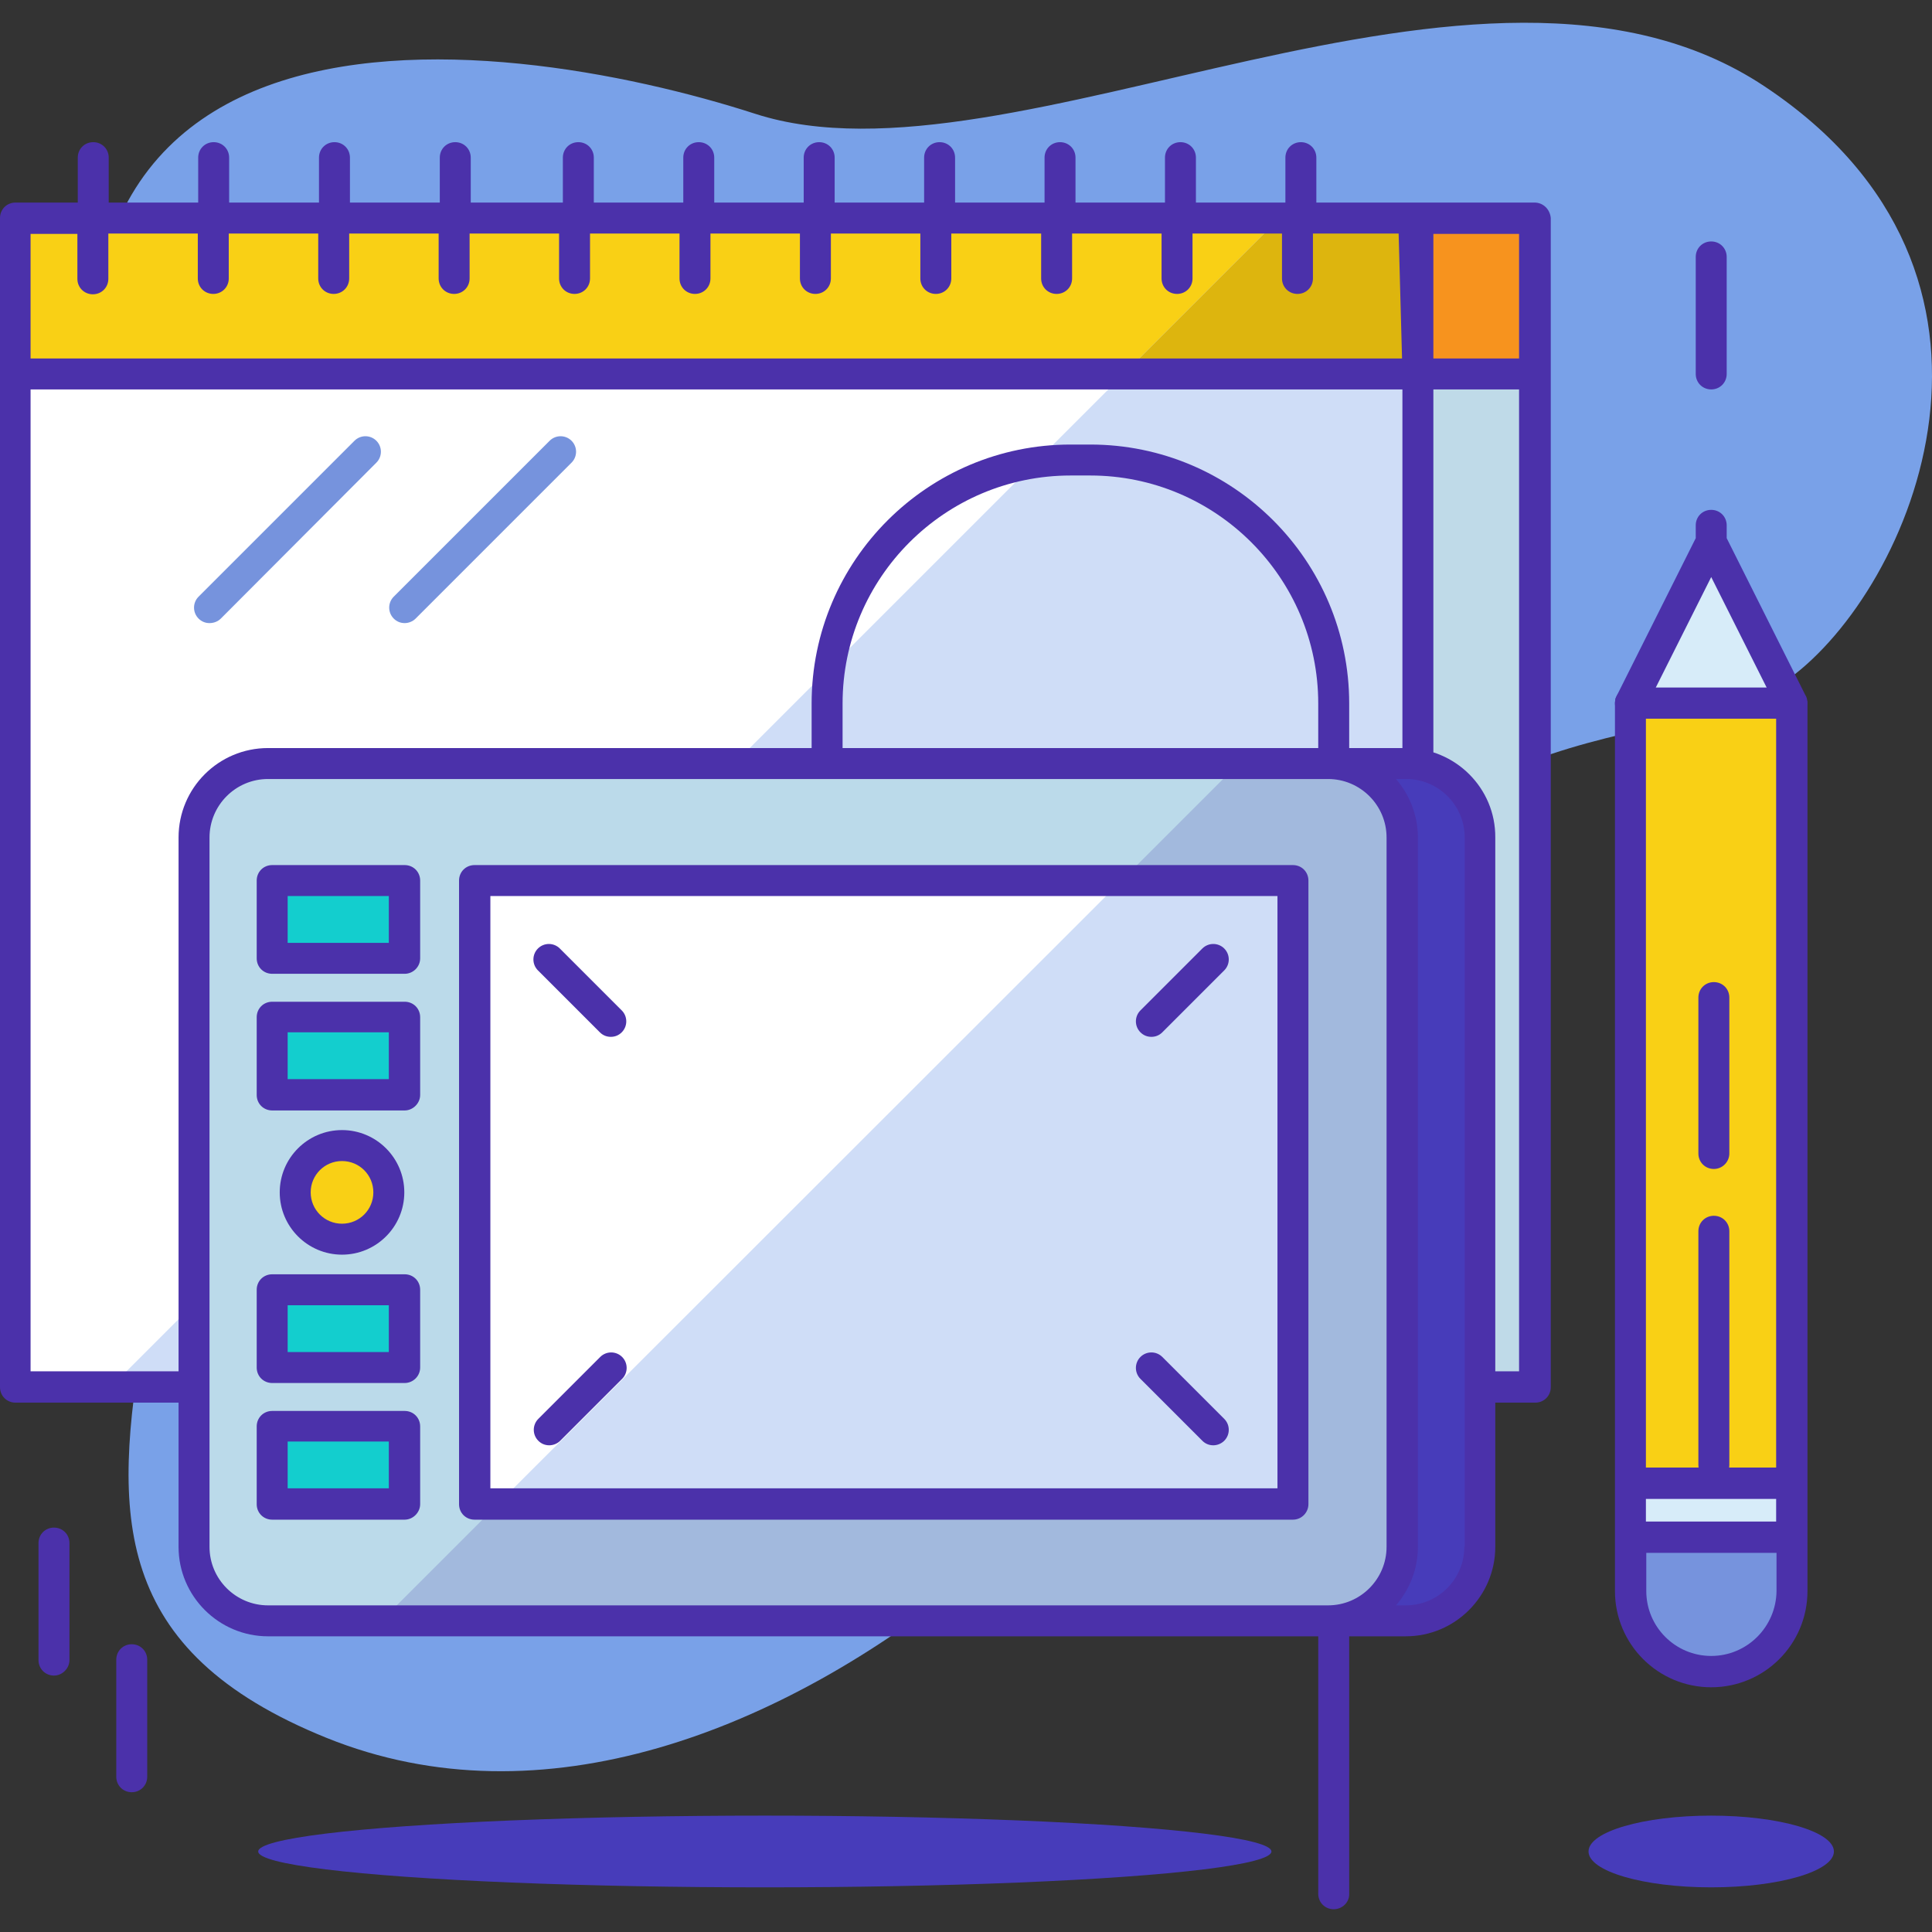<?xml version="1.0" encoding="iso-8859-1"?>
<!-- Generator: Adobe Illustrator 19.0.0, SVG Export Plug-In . SVG Version: 6.00 Build 0)  -->
<svg xmlns="http://www.w3.org/2000/svg" xmlns:xlink="http://www.w3.org/1999/xlink" version="1.1" id="Capa_1" x="0px" y="0px" viewBox="0 0 511.786 511.786" style="enable-background:new 0 0 511.786 511.786;" xml:space="preserve">
<rect x="0" y="0" width="511.786" height="511.786" fill="#333333" stroke="none"/>
<ellipse style="fill:#473CBA;" cx="453.3" cy="490.459" rx="32.5" ry="9.5"/>
<path style="fill:#79A1E8;" d="M473.8,179.859c32.8-23.8,68.7-107.1-6.4-157s-199.5,29.2-267.3,7.3  c-67.1-21.7-223.9-44.9-161.6,140.6c48.9,145.6-66,243.5,48,289.6c113.9,46,253.6-98.2,265.8-187.1  C364.5,184.259,443.3,201.859,473.8,179.859z"/>
<polygon style="fill:#D7ECF9;" points="453.3,143.659 431.9,186.259 474.6,186.259 "/>
<polygon style="fill:#F9D015;" points="431.9,186.259 431.9,186.259 431.9,400.759 474.6,400.759 474.6,186.259 474.6,186.259 "/>
<path style="fill:#7693DD;" d="M431.9,400.759v20.6c0,11.8,9.6,21.4,21.4,21.4l0,0c11.8,0,21.4-9.6,21.4-21.4v-20.6H431.9z"/>
<path style="fill:#4B31AA;" d="M474.6,190.359h-42.7c-2.3,0-4.1-1.8-4.1-4.1s1.8-4.1,4.1-4.1h42.7c2.3,0,4.1,1.8,4.1,4.1  S476.9,190.359,474.6,190.359z"/>
<rect x="431.9" y="392.959" style="fill:#D7ECF9;" width="42.7" height="14.2"/>
<g>
	<path style="fill:#4B31AA;" d="M454,309.659c-2.3,0-4.1-1.8-4.1-4.1v-41.3c0-2.3,1.8-4.1,4.1-4.1c2.3,0,4.1,1.8,4.1,4.1v41.3   C458.1,307.759,456.3,309.659,454,309.659z"/>
	<path style="fill:#4B31AA;" d="M454,392.159c-2.3,0-4.1-1.8-4.1-4.1v-61.9c0-2.3,1.8-4.1,4.1-4.1c2.3,0,4.1,1.8,4.1,4.1v61.9   C458.1,390.359,456.3,392.159,454,392.159z"/>
</g>
<rect x="34.9" y="57.759" style="fill:#BFDAE8;" width="371.6" height="309.7"/>
<rect x="3.9" y="57.759" style="fill:#FFFFFF;" width="371.6" height="309.7"/>
<rect x="241.3" y="57.759" style="fill:#F7931E;" width="165.2" height="41.3"/>
<rect x="3.9" y="57.759" style="fill:#F9D015;" width="371.6" height="41.3"/>
<polygon style="fill:#CFDDF7;" points="375.5,57.759 339,57.759 29.3,367.459 375.5,367.459 "/>
<polygon style="fill:#DDB50E;" points="339,57.759 297.7,99.059 375.5,99.059 375.5,57.759 "/>
<path style="fill:#4B31AA;" d="M406.5,53.659h-57.8v-11.9c0-2.3-1.8-4.1-4.1-4.1s-4.1,1.8-4.1,4.1v11.9h-23.7v-11.9  c0-2.3-1.8-4.1-4.1-4.1c-2.3,0-4.1,1.8-4.1,4.1v11.9h-23.7v-11.9c0-2.3-1.8-4.1-4.1-4.1s-4.1,1.8-4.1,4.1v11.9H253v-11.9  c0-2.3-1.8-4.1-4.1-4.1s-4.1,1.8-4.1,4.1v11.9h-23.7v-11.9c0-2.3-1.8-4.1-4.1-4.1s-4.1,1.8-4.1,4.1v11.9h-23.7v-11.9  c0-2.3-1.8-4.1-4.1-4.1s-4.1,1.8-4.1,4.1v11.9h-23.7v-11.9c0-2.3-1.8-4.1-4.1-4.1c-2.3,0-4.1,1.8-4.1,4.1v11.9h-24.4v-11.9  c0-2.3-1.8-4.1-4.1-4.1s-4.1,1.8-4.1,4.1v11.9H92.7v-11.9c0-2.3-1.8-4.1-4.1-4.1s-4.1,1.8-4.1,4.1v11.9H60.7v-11.9  c0-2.3-1.8-4.1-4.1-4.1s-4.1,1.8-4.1,4.1v11.9H28.8v-11.9c0-2.3-1.8-4.1-4.1-4.1s-4.1,1.8-4.1,4.1v11.9H4.1c-2.3,0-4.1,1.8-4.1,4.1  v41.3v268.4c0,2.3,1.8,4.1,4.1,4.1h402.6c2.3,0,4.1-1.8,4.1-4.1v-309.7C410.6,55.459,408.8,53.659,406.5,53.659z M371.4,363.259H8.1  v-260.1H280h91.5v260.1H371.4z M371.4,94.959h-92.6H8.1v-33h12.4v11.9c0,2.3,1.8,4.1,4.1,4.1s4.1-1.8,4.1-4.1v-12h23.7v11.9  c0,2.3,1.8,4.1,4.1,4.1s4.1-1.8,4.1-4.1v-11.9h23.7v11.9c0,2.3,1.8,4.1,4.1,4.1s4.1-1.8,4.1-4.1v-11.9h23.7v11.9  c0,2.3,1.8,4.1,4.1,4.1s4.1-1.8,4.1-4.1v-11.9h23.7v11.9c0,2.3,1.8,4.1,4.1,4.1c2.3,0,4.1-1.8,4.1-4.1v-11.9H180v11.9  c0,2.3,1.8,4.1,4.1,4.1s4.1-1.8,4.1-4.1v-11.9h23.7v11.9c0,2.3,1.8,4.1,4.1,4.1s4.1-1.8,4.1-4.1v-11.9h23.7v11.9  c0,2.3,1.8,4.1,4.1,4.1s4.1-1.8,4.1-4.1v-11.9h22.8h1v11.9c0,2.3,1.8,4.1,4.1,4.1s4.1-1.8,4.1-4.1v-11.9h23.7v11.9  c0,2.3,1.8,4.1,4.1,4.1c2.3,0,4.1-1.8,4.1-4.1v-11.9h23.7v11.9c0,2.3,1.8,4.1,4.1,4.1c2.3,0,4.1-1.8,4.1-4.1v-11.9h22.7  L371.4,94.959L371.4,94.959z M402.4,363.259h-22.7v-260.1h22.7V363.259z M402.4,94.959h-22.7v-33h22.7V94.959z"/>
<g>
	<path style="fill:#7693DD;" d="M55.5,165.059c-1.1,0-2.1-0.4-2.9-1.2c-1.6-1.6-1.6-4.2,0-5.8l41.3-41.3c1.6-1.6,4.2-1.6,5.8,0   c1.6,1.6,1.6,4.2,0,5.8l-41.2,41.3C57.7,164.659,56.6,165.059,55.5,165.059z"/>
	<path style="fill:#7693DD;" d="M107.2,165.059c-1.1,0-2.1-0.4-2.9-1.2c-1.6-1.6-1.6-4.2,0-5.8l41.3-41.3c1.6-1.6,4.2-1.6,5.8,0   c1.6,1.6,1.6,4.2,0,5.8l-41.3,41.3C109.3,164.659,108.2,165.059,107.2,165.059z"/>
</g>
<path style="fill:#4B31AA;" d="M353.3,505.759c-2.3,0-4.1-1.8-4.1-4.1v-315.3c0-33.3-27.1-60.4-60.4-60.4h-5.2  c-33.3,0-60.4,27.1-60.4,60.4v34c0,2.3-1.8,4.1-4.1,4.1s-4.1-1.8-4.1-4.1v-34c0-37.9,30.8-68.6,68.6-68.6h5.2  c37.9,0,68.6,30.8,68.6,68.6v315.3C357.5,503.859,355.6,505.759,353.3,505.759z"/>
<path style="fill:#473CBA;" d="M372.4,429.359H91.7c-10.8,0-19.6-8.8-19.6-19.6v-187.9c0-10.8,8.8-19.6,19.6-19.6h280.8  c10.8,0,19.6,8.8,19.6,19.6v187.9C392.1,420.559,383.3,429.359,372.4,429.359z"/>
<path style="fill:#BBDAEA;" d="M351.8,429.359H71c-10.8,0-19.6-8.8-19.6-19.6v-187.9c0-10.8,8.8-19.6,19.6-19.6h280.8  c10.8,0,19.6,8.8,19.6,19.6v187.9C371.4,420.559,362.6,429.359,351.8,429.359z"/>
<path style="fill:#A2B9DD;" d="M351.8,202.259h-23.7L101,429.359h250.8c10.8,0,19.6-8.8,19.6-19.6v-187.9  C371.4,211.059,362.6,202.259,351.8,202.259z"/>
<rect x="125.7" y="233.259" style="fill:#FFFFFF;" width="216.8" height="165.2"/>
<polygon style="fill:#CFDDF7;" points="131.9,398.359 342.5,398.359 342.5,233.259 297.1,233.259 "/>
<path style="fill:#4B31AA;" d="M342.5,402.559H125.7c-2.3,0-4.1-1.8-4.1-4.1v-165.2c0-2.3,1.8-4.1,4.1-4.1h216.8  c2.3,0,4.1,1.8,4.1,4.1v165.2C346.6,400.659,344.8,402.559,342.5,402.559z M129.9,394.259h208.5v-156.9H129.9V394.259z"/>
<circle style="fill:#F9D015;" cx="90.6" cy="315.859" r="12.4"/>
<path style="fill:#4B31AA;" d="M90.6,332.359c-9.1,0-16.5-7.4-16.5-16.5s7.4-16.5,16.5-16.5c9.1,0,16.5,7.4,16.5,16.5  S99.7,332.359,90.6,332.359z M90.6,307.559c-4.6,0-8.3,3.7-8.3,8.3s3.7,8.3,8.3,8.3c4.6,0,8.3-3.7,8.3-8.3  S95.2,307.559,90.6,307.559z"/>
<rect x="72.1" y="269.359" style="fill:#13CECE;" width="35.1" height="20.6"/>
<path style="fill:#4B31AA;" d="M107.2,294.159H72.1c-2.3,0-4.1-1.8-4.1-4.1v-20.6c0-2.3,1.8-4.1,4.1-4.1h35.1c2.3,0,4.1,1.8,4.1,4.1  v20.6C111.3,292.259,109.4,294.159,107.2,294.159z M76.2,285.859H103v-12.4H76.2V285.859z"/>
<rect x="72.1" y="233.259" style="fill:#13CECE;" width="35.1" height="20.6"/>
<path style="fill:#4B31AA;" d="M107.2,257.959H72.1c-2.3,0-4.1-1.8-4.1-4.1v-20.6c0-2.3,1.8-4.1,4.1-4.1h35.1c2.3,0,4.1,1.8,4.1,4.1  v20.6C111.3,256.159,109.4,257.959,107.2,257.959z M76.2,249.759H103v-12.4H76.2V249.759z"/>
<rect x="72.1" y="377.759" style="fill:#13CECE;" width="35.1" height="20.6"/>
<path style="fill:#4B31AA;" d="M107.2,402.559H72.1c-2.3,0-4.1-1.8-4.1-4.1v-20.6c0-2.3,1.8-4.1,4.1-4.1h35.1c2.3,0,4.1,1.8,4.1,4.1  v20.6C111.3,400.659,109.4,402.559,107.2,402.559z M76.2,394.259H103v-12.4H76.2V394.259z"/>
<rect x="72.1" y="341.659" style="fill:#13CECE;" width="35.1" height="20.6"/>
<g>
	<path style="fill:#4B31AA;" d="M107.2,366.359H72.1c-2.3,0-4.1-1.8-4.1-4.1v-20.6c0-2.3,1.8-4.1,4.1-4.1h35.1   c2.3,0,4.1,1.8,4.1,4.1v20.6C111.3,364.559,109.4,366.359,107.2,366.359z M76.2,358.159H103v-12.4H76.2V358.159z"/>
	<path style="fill:#4B31AA;" d="M305,274.659c-1.1,0-2.1-0.4-2.9-1.2c-1.6-1.6-1.6-4.2,0-5.8l16.4-16.4c1.6-1.6,4.2-1.6,5.8,0   c1.6,1.6,1.6,4.2,0,5.8l-16.4,16.4C307.1,274.259,306.1,274.659,305,274.659z"/>
	<path style="fill:#4B31AA;" d="M161.8,274.659c-1.1,0-2.1-0.4-2.9-1.2l-16.4-16.4c-1.6-1.6-1.6-4.2,0-5.8c1.6-1.6,4.2-1.6,5.8,0   l16.4,16.4c1.6,1.6,1.6,4.2,0,5.8C163.9,274.259,162.9,274.659,161.8,274.659z"/>
	<path style="fill:#4B31AA;" d="M145.5,382.859c-1.1,0-2.1-0.4-2.9-1.2c-1.6-1.6-1.6-4.2,0-5.8l16.4-16.4c1.6-1.6,4.2-1.6,5.8,0   c1.6,1.6,1.6,4.2,0,5.8l-16.4,16.4C147.6,382.459,146.5,382.859,145.5,382.859z"/>
	<path style="fill:#4B31AA;" d="M321.4,382.859c-1.1,0-2.1-0.4-2.9-1.2l-16.4-16.4c-1.6-1.6-1.6-4.2,0-5.8c1.6-1.6,4.2-1.6,5.8,0   l16.4,16.4c1.6,1.6,1.6,4.2,0,5.8C323.5,382.459,322.4,382.859,321.4,382.859z"/>
	<path style="fill:#4B31AA;" d="M372.4,198.159h-20.6H71c-13.1,0-23.7,10.6-23.7,23.7v187.9c0,13.1,10.7,23.7,23.7,23.7h280.8l0,0   h20.6c13.1,0,23.7-10.7,23.7-23.7v-187.9C396.2,208.759,385.5,198.159,372.4,198.159z M71,425.259c-8.5,0-15.5-6.9-15.5-15.5   v-187.9c0-8.5,6.9-15.5,15.5-15.5h280.8c8.5,0,15.5,6.9,15.5,15.5v187.9c0,8.5-6.9,15.5-15.5,15.5H71L71,425.259z M387.9,409.759   c0,8.5-6.9,15.5-15.5,15.5h-2.6c3.6-4.2,5.8-9.6,5.8-15.5v-187.9c0-5.9-2.2-11.3-5.8-15.5h2.7c8.5,0,15.5,6.9,15.5,15.5v187.9   H387.9z"/>
	<path style="fill:#4B31AA;" d="M478.8,186.259C478.8,186.159,478.8,186.159,478.8,186.259c0-0.3,0-0.6-0.1-0.8c0,0,0,0,0-0.1   c0-0.2-0.1-0.5-0.2-0.7c0-0.1,0-0.1-0.1-0.2c0-0.1,0-0.1-0.1-0.2l-20.9-41.7v-3.4c0-2.3-1.8-4.1-4.1-4.1c-2.3,0-4.1,1.8-4.1,4.1   v3.4l-20.9,41.7c0,0.1,0,0.1-0.1,0.2c0,0.1-0.1,0.1-0.1,0.2c-0.1,0.2-0.2,0.4-0.2,0.7c0,0,0,0,0,0.1c0,0.2-0.1,0.5-0.1,0.7v0.1   v235.2c0,14.1,11.4,25.5,25.5,25.5c14.1,0,25.5-11.4,25.5-25.5L478.8,186.259L478.8,186.259z M453.3,152.859l14.7,29.3h-29.4   L453.3,152.859z M470.5,190.359v198.4H436v-198.4H470.5z M436,403.059v-6h34.5v6H436z M453.3,438.659c-9.5,0-17.2-7.7-17.2-17.2   v-10.1h34.5v10.1C470.5,430.959,462.8,438.659,453.3,438.659z"/>
</g>
<ellipse style="fill:#473CBA;" cx="202.6" cy="490.459" rx="134.2" ry="9.5"/>
<g>
	<path style="fill:#4B31AA;" d="M14.3,443.859c-2.3,0-4.1-1.8-4.1-4.1v-31c0-2.3,1.8-4.1,4.1-4.1s4.1,1.8,4.1,4.1v31   C18.4,441.959,16.5,443.859,14.3,443.859z"/>
	<path style="fill:#4B31AA;" d="M34.9,474.759c-2.3,0-4.1-1.8-4.1-4.1v-31c0-2.3,1.8-4.1,4.1-4.1c2.3,0,4.1,1.8,4.1,4.1v31   C39,472.959,37.2,474.759,34.9,474.759z"/>
	<path style="fill:#4B31AA;" d="M453.3,103.159c-2.3,0-4.1-1.8-4.1-4.1v-31c0-2.3,1.8-4.1,4.1-4.1c2.3,0,4.1,1.8,4.1,4.1v31   C457.4,101.359,455.6,103.159,453.3,103.159z"/>
</g>
<g>
</g>
<g>
</g>
<g>
</g>
<g>
</g>
<g>
</g>
<g>
</g>
<g>
</g>
<g>
</g>
<g>
</g>
<g>
</g>
<g>
</g>
<g>
</g>
<g>
</g>
<g>
</g>
<g>
</g>
</svg>
